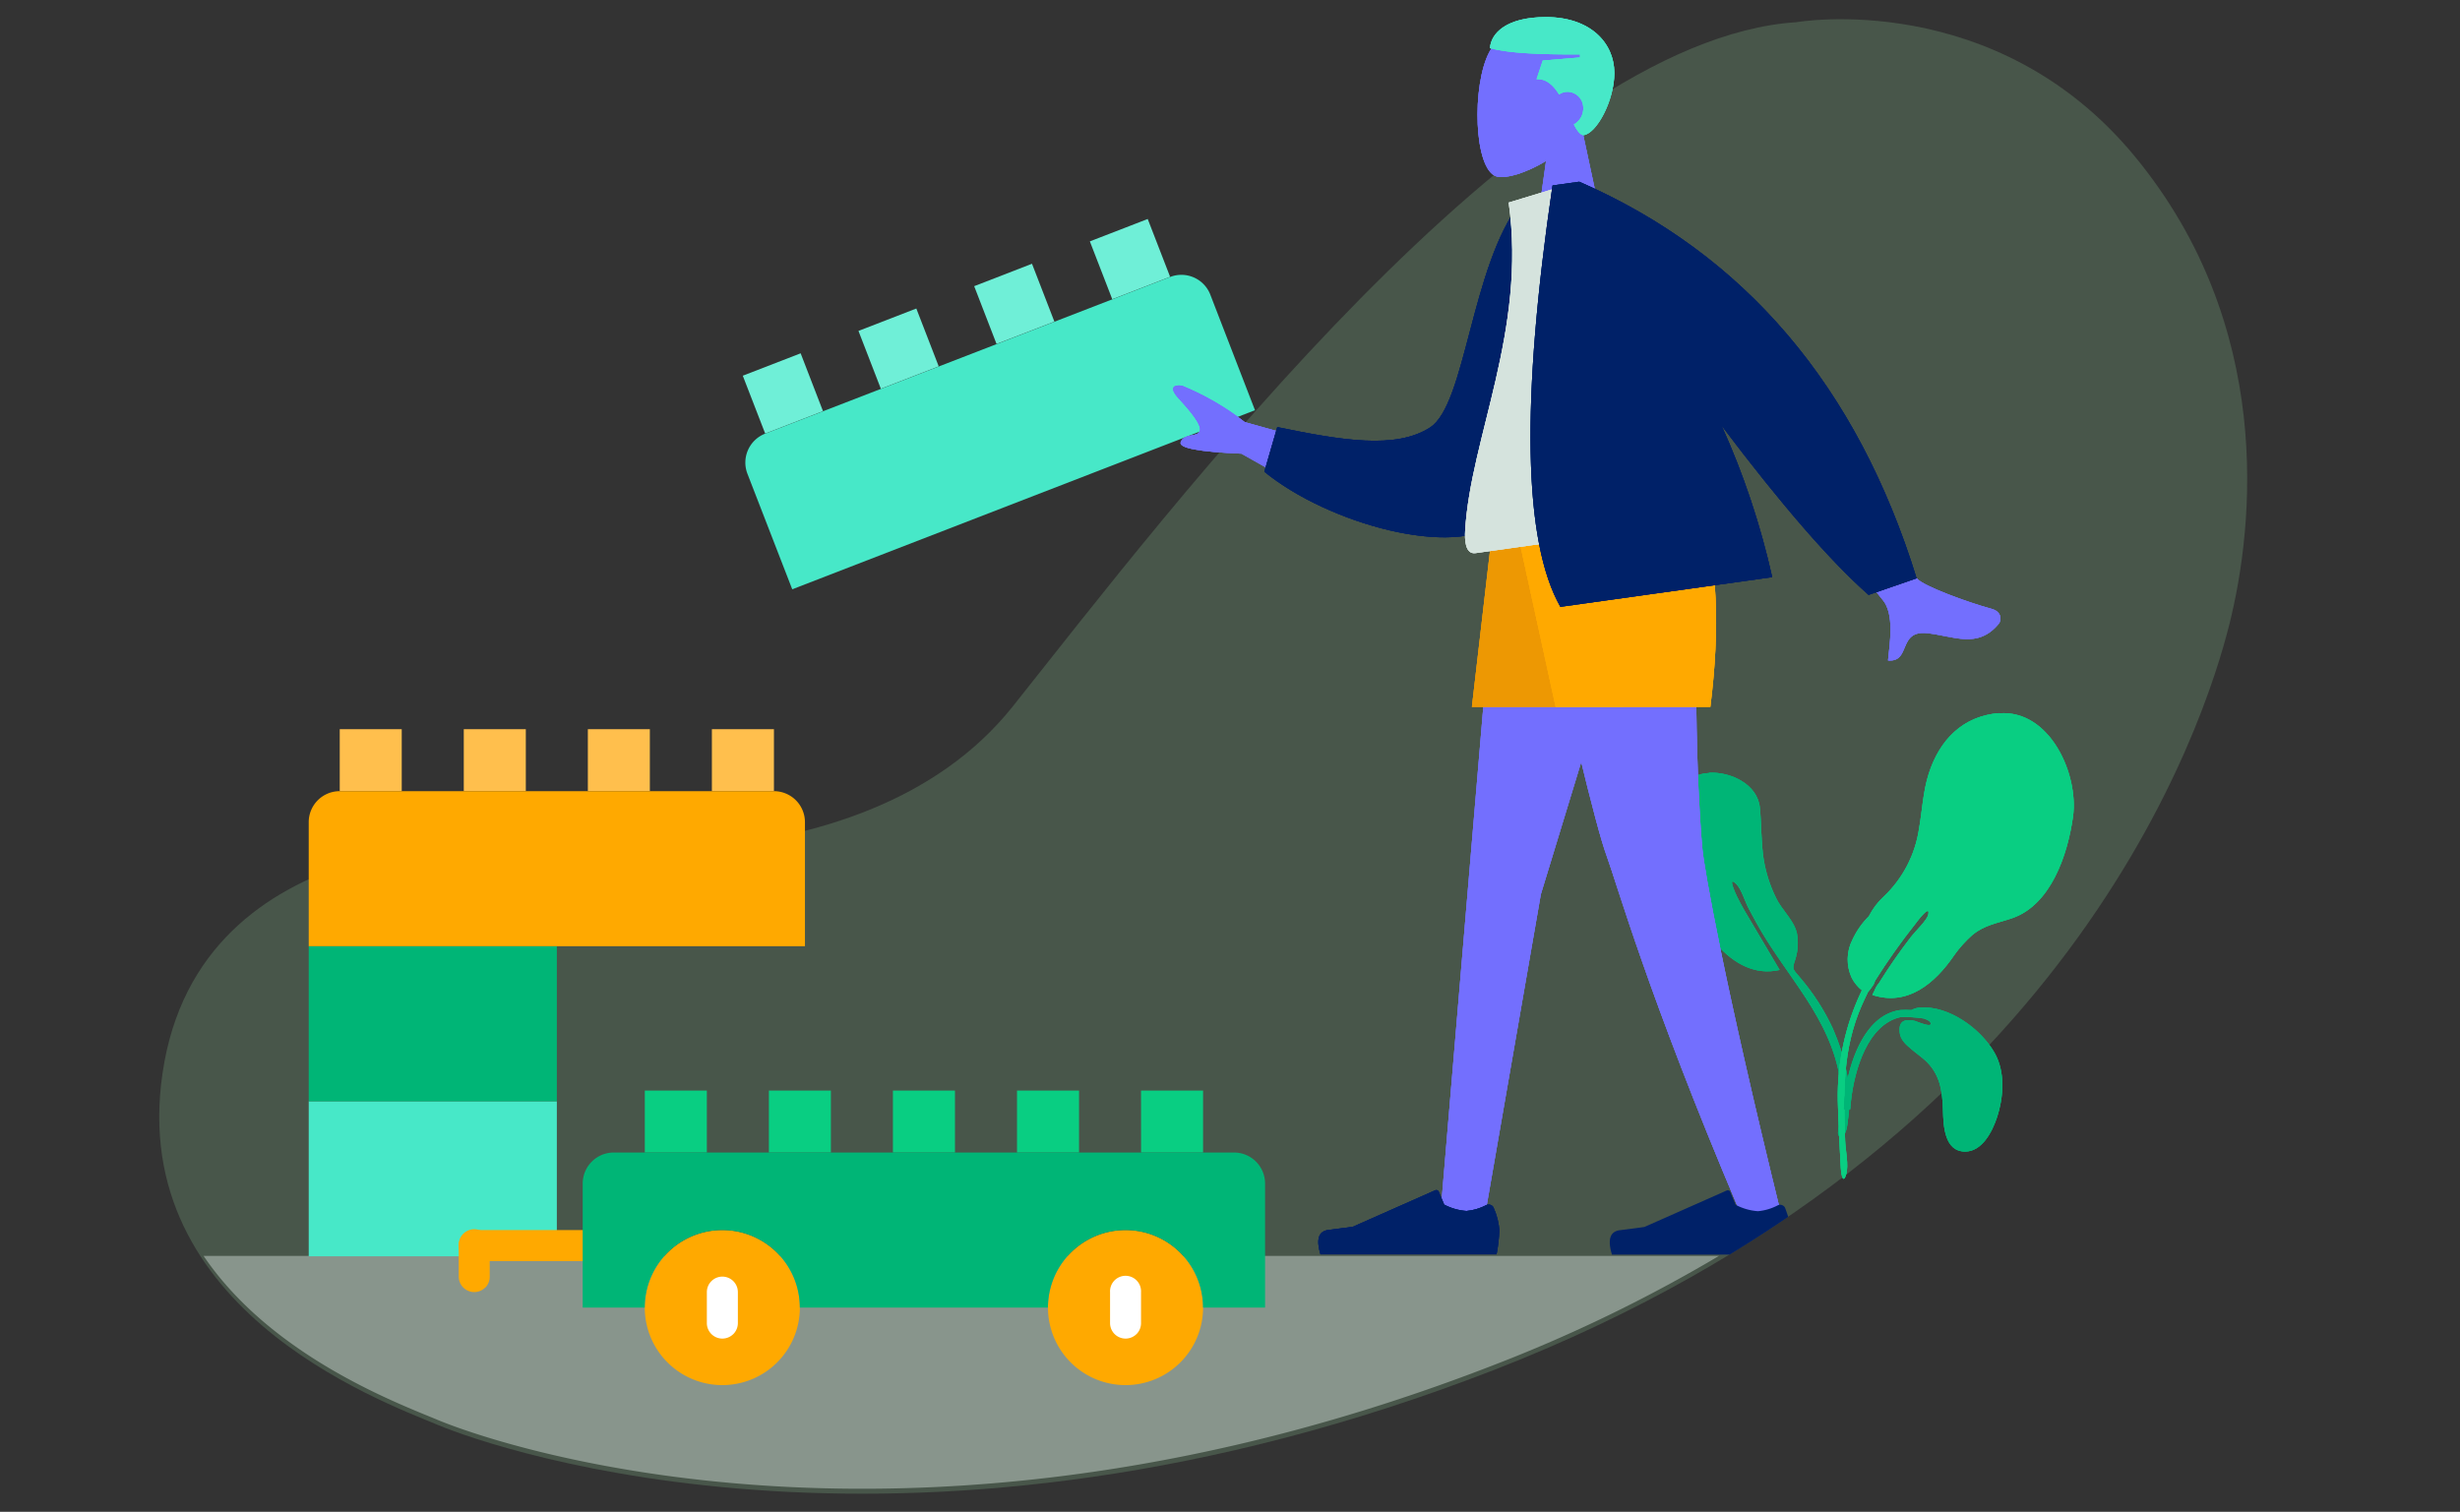 <svg id="Layer_1" data-name="Layer 1" xmlns="http://www.w3.org/2000/svg" xmlns:xlink="http://www.w3.org/1999/xlink" viewBox="0 0 571 351"><rect x="0" y="0" width="571" height="351" fill="#333333" stroke="none"/><defs><style>.cls-1,.cls-14,.cls-20{fill:#002168;}.cls-1,.cls-10,.cls-12,.cls-15,.cls-18,.cls-2,.cls-3,.cls-5,.cls-6,.cls-8{clip-rule:evenodd;}.cls-2,.cls-22,.cls-24{fill:#ef9900;}.cls-3,.cls-4{fill:none;}.cls-17,.cls-25,.cls-5{fill:#ffa900;}.cls-35,.cls-6,.cls-7{fill:#00b576;}.cls-38,.cls-8,.cls-9{fill:#09ce82;}.cls-10,.cls-11,.cls-44{fill:#736ffe;}.cls-12,.cls-13,.cls-47{fill:#47e8c8;}.cls-15,.cls-16,.cls-54{fill:#ed9803;}.cls-18,.cls-19,.cls-42,.cls-62{fill:#d5e3dd;}.cls-20,.cls-22,.cls-25,.cls-35,.cls-38,.cls-44,.cls-47,.cls-54,.cls-62{fill-rule:evenodd;}.cls-21{clip-path:url(#clip-path);}.cls-23{clip-path:url(#clip-path-2);}.cls-26{clip-path:url(#clip-path-3);}.cls-27{clip-path:url(#clip-path-4);}.cls-28{clip-path:url(#clip-path-5);}.cls-29{clip-path:url(#clip-path-6);}.cls-30{clip-path:url(#clip-path-7);}.cls-31{clip-path:url(#clip-path-8);}.cls-32{fill:#9ee5a8;opacity:0.2;}.cls-33{isolation:isolate;}.cls-34{clip-path:url(#clip-path-9);}.cls-36{clip-path:url(#clip-path-10);}.cls-37{clip-path:url(#clip-path-11);}.cls-39{clip-path:url(#clip-path-12);}.cls-40{clip-path:url(#clip-path-13);}.cls-41{clip-path:url(#clip-path-14);}.cls-42{opacity:0.45;}.cls-43{fill:#6fefd7;}.cls-45{clip-path:url(#clip-path-16);}.cls-46{clip-path:url(#clip-path-17);}.cls-48{clip-path:url(#clip-path-18);}.cls-49{clip-path:url(#clip-path-19);}.cls-50{clip-path:url(#clip-path-20);}.cls-51{clip-path:url(#clip-path-22);}.cls-52{clip-path:url(#clip-path-24);}.cls-53{clip-path:url(#clip-path-25);}.cls-55{clip-path:url(#clip-path-26);}.cls-56{clip-path:url(#clip-path-27);}.cls-57{clip-path:url(#clip-path-28);}.cls-58{clip-path:url(#clip-path-29);}.cls-59{clip-path:url(#clip-path-30);}.cls-60{clip-path:url(#clip-path-32);}.cls-61{clip-path:url(#clip-path-33);}.cls-63{clip-path:url(#clip-path-34);}.cls-64{clip-path:url(#clip-path-35);}.cls-65{clip-path:url(#clip-path-36);}.cls-66{fill:#ffbf4d;}.cls-67{fill:#fff;}.cls-68{clip-path:url(#clip-path-38);}.cls-69{clip-path:url(#clip-path-39);}.cls-70{clip-path:url(#clip-path-40);}.cls-71{clip-path:url(#clip-path-41);}.cls-72{clip-path:url(#clip-path-42);}.cls-73{clip-path:url(#clip-path-43);}.cls-74{clip-path:url(#clip-path-44);}.cls-75{clip-path:url(#clip-path-45);}.cls-76{clip-path:url(#clip-path-46);}.cls-77{clip-path:url(#clip-path-47);}.cls-78{clip-path:url(#clip-path-48);}.cls-79{clip-path:url(#clip-path-49);}.cls-80{clip-path:url(#clip-path-50);}.cls-81{clip-path:url(#clip-path-51);}.cls-82{clip-path:url(#clip-path-52);}.cls-83{clip-path:url(#clip-path-53);}.cls-84{clip-path:url(#clip-path-54);}.cls-85{clip-path:url(#clip-path-55);}.cls-86{clip-path:url(#clip-path-56);}.cls-87{clip-path:url(#clip-path-57);}.cls-88{clip-path:url(#clip-path-58);}.cls-89{clip-path:url(#clip-path-59);}.cls-90{clip-path:url(#clip-path-60);}.cls-91{clip-path:url(#clip-path-61);}.cls-92{clip-path:url(#clip-path-62);}.cls-93{clip-path:url(#clip-path-63);}.cls-94{clip-path:url(#clip-path-64);}.cls-95{clip-path:url(#clip-path-65);}.cls-96{clip-path:url(#clip-path-66);}.cls-97{clip-path:url(#clip-path-67);}.cls-98{clip-path:url(#clip-path-68);}.cls-99{clip-path:url(#clip-path-69);}.cls-100{clip-path:url(#clip-path-70);}.cls-101{clip-path:url(#clip-path-71);}.cls-102{clip-path:url(#clip-path-72);}.cls-103{clip-path:url(#clip-path-73);}.cls-104{clip-path:url(#clip-path-74);}.cls-105{clip-path:url(#clip-path-75);}.cls-106{clip-path:url(#clip-path-76);}.cls-107{clip-path:url(#clip-path-77);}.cls-108{clip-path:url(#clip-path-78);}.cls-109{clip-path:url(#clip-path-79);}.cls-110{clip-path:url(#clip-path-80);}.cls-111{clip-path:url(#clip-path-81);}.cls-112{clip-path:url(#clip-path-82);}.cls-113{clip-path:url(#clip-path-83);}.cls-114{clip-path:url(#clip-path-84);}.cls-115{clip-path:url(#clip-path-85);}.cls-116{clip-path:url(#clip-path-86);}.cls-117{clip-path:url(#clip-path-87);}.cls-118{clip-path:url(#clip-path-88);}.cls-119{clip-path:url(#clip-path-89);}.cls-120{clip-path:url(#clip-path-90);}.cls-121{clip-path:url(#clip-path-91);}.cls-122{clip-path:url(#clip-path-92);}.cls-123{clip-path:url(#clip-path-93);}.cls-124{clip-path:url(#clip-path-94);}.cls-125{clip-path:url(#clip-path-95);}.cls-126{clip-path:url(#clip-path-96);}.cls-127{clip-path:url(#clip-path-97);}.cls-128{clip-path:url(#clip-path-98);}.cls-129{clip-path:url(#clip-path-99);}.cls-130{clip-path:url(#clip-path-100);}.cls-131{clip-path:url(#clip-path-101);}.cls-132{clip-path:url(#clip-path-102);}.cls-133{clip-path:url(#clip-path-103);}.cls-134{clip-path:url(#clip-path-104);}.cls-135{clip-path:url(#clip-path-105);}.cls-136{clip-path:url(#clip-path-106);}.cls-137{clip-path:url(#clip-path-107);}.cls-138{clip-path:url(#clip-path-108);}.cls-139{clip-path:url(#clip-path-109);}.cls-140{clip-path:url(#clip-path-110);}.cls-141{clip-path:url(#clip-path-111);}.cls-142{clip-path:url(#clip-path-112);}.cls-143{clip-path:url(#clip-path-113);}.cls-144{clip-path:url(#clip-path-114);}.cls-145{clip-path:url(#clip-path-115);}.cls-146{clip-path:url(#clip-path-116);}.cls-147{clip-path:url(#clip-path-117);}.cls-148{clip-path:url(#clip-path-118);}.cls-149{clip-path:url(#clip-path-119);}.cls-150{clip-path:url(#clip-path-120);}.cls-151{clip-path:url(#clip-path-121);}.cls-152{clip-path:url(#clip-path-122);}.cls-153{clip-path:url(#clip-path-123);}.cls-154{clip-path:url(#clip-path-124);}.cls-155{clip-path:url(#clip-path-125);}.cls-156{clip-path:url(#clip-path-126);}.cls-157{clip-path:url(#clip-path-127);}.cls-158{clip-path:url(#clip-path-128);}</style><clipPath id="clip-path"><path class="cls-1" d="M-545.16-859.77c-2.14-11.06-1.28-22.64,5.23-32.48,18.77-28.36,56.2,1.37,55.77,20.79s-22.74,56.7-34.58,53.52c-4.72-1.27-12-8.83-17.92-19.27l-16.82,42.85-33.11-18.71Z"/></clipPath><clipPath id="clip-path-2"><path class="cls-2" d="M-554.52-828.63l22,12.22c-18.26,53.32-2.81,99.69,70.61,121l-1,28.16c-69.1,2.48-152.89,17-111.29-107C-567.74-793.24-562.23-813.27-554.52-828.63Z"/></clipPath><clipPath id="clip-path-3"><path class="cls-5" d="M-562.63-840.53l30.75,24.12c-27.91,59.27-26.83,106-37.66,154.12l-84.46-49c-10.34,12.41-21.72,38.27-30,48.62l-27.92-22.76c24.82-85.85,74.5-134.14,147-156.18l2.26,1.06Z"/></clipPath><clipPath id="clip-path-4"><path class="cls-2" d="M-593.41-784.51q-33.9,51.15-42.42,83.42L-654-711.49C-635.08-738.67-615.2-763.18-593.41-784.51Z"/></clipPath><clipPath id="clip-path-5"><path class="cls-1" d="M-545.16-418.77c-2.14-11.06-1.28-22.64,5.23-32.48,18.77-28.36,56.2,1.37,55.77,20.79s-22.74,56.7-34.58,53.52c-4.72-1.27-12-8.83-17.92-19.27l-16.82,42.85-33.11-18.71Z"/></clipPath><clipPath id="clip-path-6"><path class="cls-2" d="M-554.52-387.63l22,12.22c-18.26,53.32-2.81,99.69,70.61,121l-1,28.16c-69.1,2.48-152.89,17-111.29-107C-567.74-352.24-562.23-372.27-554.52-387.63Z"/></clipPath><clipPath id="clip-path-7"><path class="cls-5" d="M-562.63-399.53l30.75,24.12c-27.91,59.27-26.83,106-37.66,154.12l-84.46-49c-10.34,12.41-21.72,38.27-30,48.62l-27.92-22.76c24.82-85.85,74.5-134.14,147-156.18l2.26,1.06Z"/></clipPath><clipPath id="clip-path-8"><path class="cls-2" d="M-593.41-343.51q-33.9,51.15-42.42,83.42L-654-270.49C-635.08-297.67-615.2-322.18-593.41-343.51Z"/></clipPath><clipPath id="clip-path-9"><rect class="cls-4" x="384.66" y="136.85" width="98.17" height="147.81"/></clipPath><clipPath id="clip-path-10"><path class="cls-6" d="M396.73,179.42c5-.26,11.22,2.67,11.76,8.12.39,4,.27,7.92.87,11.88a32,32,0,0,0,2.89,9.08c1.33,2.77,4.1,5.13,4.82,8.09a12.63,12.63,0,0,1-.43,6.39c-.77,2.24-.36,2.07,1.18,4a51.45,51.45,0,0,1,7.63,11.88c2.75,6.34,4.56,13.76,3.54,20.71-.13.88-.29,4.05-1.5,4.27-1.36.24-.72-1.57-.65-2.15a38.15,38.15,0,0,0,.31-10.78c-2.15-14.63-12.64-24.26-19.47-36.67-.37-.64-1.16-2.17-1.72-3.17-.87-1.59-1.74-4.61-2.92-5.79-2.22-2.22-.18,2.24.25,3.09.55,1.08,1.15,2.22,1.71,3.17,2.57,4.37,5.43,9.14,8.07,13.65-11.44,2.61-19.51-11.15-22.58-20.2-2.53-7.46-5.56-24.89,6.24-25.52"/></clipPath><clipPath id="clip-path-11"><rect class="cls-7" x="387.97" y="136.85" width="93.39" height="147.44"/></clipPath><clipPath id="clip-path-12"><path class="cls-8" d="M464,165.57c-8.39.67-13.78,6.21-16.29,14-1.35,4.18-1.51,8.46-2.26,12.75a27.2,27.2,0,0,1-8.31,15.94,16.22,16.22,0,0,0-3.33,4.45,19.11,19.11,0,0,0-3.84,5.49,10.15,10.15,0,0,0-.16,8.82,9.07,9.07,0,0,0,2.36,2.9,56.82,56.82,0,0,0-5.59,25.52c.14,5.28.4,10.57.7,15.84.08,1.42.54,3.76,1.24,1.38.63-2.17-.16-5.58-.24-7.85-.36-11.06-.66-21.12,3.89-31.45.48-1.09,1-2.16,1.51-3.23a.47.47,0,0,0,.09-.06l.06,0c0-.06.08-.13.13-.21a2.78,2.78,0,0,0,.41-.57,4,4,0,0,0,.86-1.58h0a148.54,148.54,0,0,1,9.35-13.21s3.57-4.88,3-2.16c-.27,1.3-2.92,3.79-4,5.18a128.89,128.89,0,0,0-7.46,10.75A5.38,5.38,0,0,0,435.1,230c-.18.33-.34.66-.5,1,8.18,2.7,14.55-2.75,18.89-9.08v0a27.48,27.48,0,0,1,4.37-4.88c2.82-2.31,5.84-2.71,9.16-3.85,9.07-3.1,12.93-14.85,14.15-23.57,1.38-9.84-5.37-24.93-17.17-24"/></clipPath><clipPath id="clip-path-13"><rect class="cls-9" x="387.97" y="136.85" width="93.39" height="147.44"/></clipPath><clipPath id="clip-path-14"><path class="cls-6" d="M429.46,257.54H428a47.44,47.44,0,0,1,.53-5.32c1.14-6.73,4.7-16.61,12.5-17.7a20.73,20.73,0,0,1,2.63,0,4.79,4.79,0,0,1,2-.59c6.65-.49,14.07,4.87,17.27,10.45,2.58,4.49,2.15,10.4.55,15.18-1.07,3.2-3.4,7.76-7.29,7.8-4.86.06-5.1-6-5.19-9.47-.13-4.68-.72-8.75-4.4-11.93-.86-.75-1.79-1.4-2.66-2.13-1.36-1.15-2.86-2.32-3-4.21-.25-2.62,1.23-3.09,3.48-2.6.39.08,4.26,1.82,3.68.44-.17-.42-.81-.75-1.62-1a30.63,30.63,0,0,0-5.29-.33c-7.72,1.69-10.72,12.39-11.52,19.18C429.59,256.07,429.52,256.8,429.46,257.54Z"/></clipPath><clipPath id="clip-path-16"><path class="cls-10" d="M367.27,30.3c3.32-3.9,5.57-8.68,5.19-14C371.38.85,349.91,4.24,345.73,12S342.05,39.56,347.45,41c2.15.55,6.74-.81,11.41-3.62l-2.93,20.72h17.29Z"/></clipPath><clipPath id="clip-path-17"><rect class="cls-11" x="14.94" y="-1059.24" width="458.7" height="1364.58"/></clipPath><clipPath id="clip-path-18"><path class="cls-12" d="M361.89,21.92a3.43,3.43,0,0,1,2-.62,3.71,3.71,0,0,1,3.61,3.6,4.3,4.3,0,0,1-2.18,4c.68,1.34,1.37,2.31,2.18,2.49,3.11-.32,7.21-8.06,7.21-14.42,0-7-5.54-13-15.86-13-9.28,0-12.79,3.82-13,7.21,4,1.09,10.92,1.51,20.9,1.44v.72l-8.65.72-1.44,4.32C358.94,18.24,360.58,19.82,361.89,21.92Z"/></clipPath><clipPath id="clip-path-19"><rect class="cls-13" x="14.94" y="-1059.24" width="458.7" height="1364.58"/></clipPath><clipPath id="clip-path-20"><polygon class="cls-10" points="384.73 118.92 357.65 207.63 344.53 283.07 334.25 283.07 348.11 118.92 384.73 118.92"/></clipPath><clipPath id="clip-path-22"><path class="cls-10" d="M394.42,118.92c-1.84,48.7.33,73.83.74,78.25s5,30.92,18.37,85.18l-9.94-1.57c-21.09-49.77-28.28-75.63-30.7-82.17s-8.84-33.1-19.27-79.69Z"/></clipPath><clipPath id="clip-path-24"><path class="cls-1" d="M346.74,280.54a15.7,15.7,0,0,1,1.28,5,35.42,35.42,0,0,1-.65,5.69H306.5q-1.59-5.24,1.84-5.66t5.7-.75l19.08-8.46a.63.63,0,0,1,.84.32v0l1.25,3a13,13,0,0,0,5.17,1.48,12.2,12.2,0,0,0,4.62-1.37h0a1.28,1.28,0,0,1,1.7.62Z"/></clipPath><clipPath id="clip-path-25"><rect class="cls-14" x="304.85" y="262.41" width="43.9" height="28.84"/></clipPath><clipPath id="clip-path-26"><polygon class="cls-15" points="388.33 118.92 376.82 164.11 341.65 164.11 346.89 118.92 388.33 118.92"/></clipPath><clipPath id="clip-path-27"><rect class="cls-16" x="14.94" y="-1059.24" width="458.7" height="1364.58"/></clipPath><clipPath id="clip-path-28"><path class="cls-5" d="M394.81,118.92Q400.5,136,397,164.11H361.08l-9.87-45.19Z"/></clipPath><clipPath id="clip-path-29"><rect class="cls-17" x="14.94" y="-1059.24" width="458.7" height="1364.58"/></clipPath><clipPath id="clip-path-30"><path class="cls-10" d="M421.38,94.08l-14.22,5Q435,137,436.94,139.21c2.92,3.36,1.63,10.44,1.3,14.13,5.37.47,2.22-7,9-6.34,6.21.65,11.83,3.75,16.7-2.18.6-.73.82-2.78-1.66-3.46-6.2-1.71-15.49-5.23-17.15-6.87Q441.76,131.13,421.38,94.08Zm-105,11.57L288.93,98a61.88,61.88,0,0,0-14.56-8.43c-1.32-.22-3.49,0-.72,3s5.54,6.34,4.79,7.64-3.6.38-4.38,2.44q-.78,2.05,14.1,2.68l21.45,12.1Z"/></clipPath><clipPath id="clip-path-32"><path class="cls-1" d="M359.33,47.1,353,46.91c-11.61,14.91-12.71,47-21.08,52.35-7.92,5.1-20.46,3-35.45-.1l-3,10.36c14.93,12.18,44.22,20.13,54.47,11.8C364.33,108,363.05,68.86,359.33,47.1Z"/></clipPath><clipPath id="clip-path-33"><rect class="cls-14" x="14.94" y="-1059.24" width="458.7" height="1364.58"/></clipPath><clipPath id="clip-path-34"><path class="cls-18" d="M397.11,120.74l-54.61,7.68c-2.49.35-2.53-3.32-2.42-5.18,1.22-21.53,14.3-46.4,10.11-76.21l15.4-4.68C381.56,61.43,389.68,86.55,397.11,120.74Z"/></clipPath><clipPath id="clip-path-35"><rect class="cls-19" x="14.94" y="-1059.24" width="458.7" height="1364.58"/></clipPath><clipPath id="clip-path-36"><path class="cls-1" d="M399.58,98.77q20.93,27.72,34.15,39.35l11.14-3.85q-20.69-66.92-78.26-92.06l-.18,0-6.06.85q-11.07,75.16,1.82,97.83L411.35,134A181.13,181.13,0,0,0,399.58,98.77Z"/></clipPath><clipPath id="clip-path-38"><path class="cls-3" d="M986.67,427.37c-7.4,0-7.4-60.87,0-60.87H765.79c-7.4,0-7.4,60.87,0,60.87Z"/></clipPath><clipPath id="clip-path-39"><path class="cls-3" d="M761.49,377H982.75a1,1,0,0,0,0-2H761.49a1,1,0,0,0,0,2"/></clipPath><clipPath id="clip-path-40"><path class="cls-3" d="M761.49,388.93H982.75a1,1,0,0,0,0-2H761.49a1,1,0,0,0,0,2"/></clipPath><clipPath id="clip-path-41"><path class="cls-3" d="M761.49,406.91H982.75a1,1,0,0,0,0-2H761.49a1,1,0,0,0,0,2"/></clipPath><clipPath id="clip-path-42"><path class="cls-3" d="M761.49,418.9H982.75a1,1,0,0,0,0-2H761.49a1,1,0,0,0,0,2"/></clipPath><clipPath id="clip-path-43"><path class="cls-3" d="M761.49,382.94H982.75a1,1,0,0,0,0-2H761.49a1,1,0,0,0,0,2"/></clipPath><clipPath id="clip-path-44"><path class="cls-3" d="M761.49,394.93H982.75a1,1,0,0,0,0-2H761.49a1,1,0,0,0,0,2"/></clipPath><clipPath id="clip-path-45"><path class="cls-3" d="M761.49,400.92H982.75a1,1,0,0,0,0-2H761.49a1,1,0,0,0,0,2"/></clipPath><clipPath id="clip-path-46"><path class="cls-3" d="M761.49,412.9H982.75a1,1,0,0,0,0-2H761.49a1,1,0,0,0,0,2"/></clipPath><clipPath id="clip-path-47"><path class="cls-3" d="M765.8,362.56H658c-2.33,0-9.39,0-9.39,34.37s7.06,34.37,9.39,34.37H765.8a3.88,3.88,0,0,0,3.83-3.94,4,4,0,0,0-2.58-3.73c-4-6.53-4-46.86,0-53.4a3.94,3.94,0,0,0,2.58-3.73A3.9,3.9,0,0,0,765.8,362.56Z"/></clipPath><clipPath id="clip-path-48"><rect class="cls-4" x="756.42" y="362.56" width="234.08" height="68.76"/></clipPath><clipPath id="clip-path-49"><path class="cls-3" d="M792.85,382.63v26.64a1.43,1.43,0,0,1-1.87,1.39l-6.17-2.15-6.17,2.15a1.43,1.43,0,0,1-1.87-1.39V382.63a1.26,1.26,0,0,1,1.24-1.28h13.6a1.26,1.26,0,0,1,1.24,1.28"/></clipPath><clipPath id="clip-path-50"><path class="cls-3" d="M791.43,411.72a2.3,2.3,0,0,0,1.39-.46,2.48,2.48,0,0,0,1-2V382.63a2.24,2.24,0,0,0-2.2-2.27H778a2.24,2.24,0,0,0-2.2,2.27v26.64a2.48,2.48,0,0,0,1,2,2.3,2.3,0,0,0,2.15.33l5.86-2,5.86,2a2.21,2.21,0,0,0,.76.13m-6.62-4.19a1.06,1.06,0,0,0-.31.05l-6.17,2.14a.43.43,0,0,1-.42-.06.46.46,0,0,1-.19-.39V382.63a.3.3,0,0,1,.29-.3h13.6a.3.3,0,0,1,.28.3v26.64a.46.46,0,0,1-.19.39.43.43,0,0,1-.42.06l-6.17-2.14a1,1,0,0,0-.3-.05"/></clipPath><clipPath id="clip-path-51"><path class="cls-3" d="M793.77,381.91v26.65a1.43,1.43,0,0,1-1.88,1.38l-6.17-2.14-6.17,2.14a1.42,1.42,0,0,1-1.87-1.38V381.91a1.26,1.26,0,0,1,1.25-1.28h13.59a1.26,1.26,0,0,1,1.25,1.28"/></clipPath><clipPath id="clip-path-52"><path class="cls-3" d="M962,314.11c-7.42,0-7.42-63.37,0-63.37H824.31c-7.42,0-7.42,63.37,0,63.37Z"/></clipPath><clipPath id="clip-path-53"><path class="cls-3" d="M820,261.61H958.08a1,1,0,0,0,0-2.05H820a1,1,0,0,0,0,2.05"/></clipPath><clipPath id="clip-path-54"><path class="cls-3" d="M820,274.09H958.08a1,1,0,0,0,0-2H820a1,1,0,0,0,0,2"/></clipPath><clipPath id="clip-path-55"><path class="cls-3" d="M820,292.81H958.08a1,1,0,0,0,0-2.05H820a1,1,0,0,0,0,2.05"/></clipPath><clipPath id="clip-path-56"><path class="cls-3" d="M820,305.29H958.08a1,1,0,0,0,0-2.05H820a1,1,0,0,0,0,2.05"/></clipPath><clipPath id="clip-path-57"><path class="cls-3" d="M820,267.85H958.08a1,1,0,0,0,0-2.05H820a1,1,0,0,0,0,2.05"/></clipPath><clipPath id="clip-path-58"><path class="cls-3" d="M820,280.33H958.08a1,1,0,0,0,0-2.05H820a1,1,0,0,0,0,2.05"/></clipPath><clipPath id="clip-path-59"><path class="cls-3" d="M820,286.57H958.08a1,1,0,0,0,0-2.05H820a1,1,0,0,0,0,2.05"/></clipPath><clipPath id="clip-path-60"><path class="cls-3" d="M820,299.05H958.08a1,1,0,0,0,0-2.05H820a1,1,0,0,0,0,2.05"/></clipPath><clipPath id="clip-path-61"><path class="cls-3" d="M671.91,246.63H824.32a4,4,0,0,1,3.83,4.11,4.11,4.11,0,0,1-2.59,3.89c-4,6.79-4,48.79,0,55.59a4.11,4.11,0,0,1,2.59,3.88,4,4,0,0,1-3.83,4.11H671.91c-2.34,0-9.41,0-9.41-35.79S669.57,246.63,671.91,246.63Z"/></clipPath><clipPath id="clip-path-62"><rect class="cls-4" x="814.91" y="246.63" width="150.93" height="71.59"/></clipPath><clipPath id="clip-path-63"><path class="cls-3" d="M851.41,267.53v27.74a1.43,1.43,0,0,1-1.87,1.44l-6.18-2.23-6.18,2.23a1.44,1.44,0,0,1-1.88-1.44V267.53a1.3,1.3,0,0,1,1.25-1.34h13.62a1.29,1.29,0,0,1,1.24,1.34"/></clipPath><clipPath id="clip-path-64"><path class="cls-3" d="M850,297.82a2.25,2.25,0,0,0,1.39-.48,2.62,2.62,0,0,0,1-2.07V267.53a2.3,2.3,0,0,0-2.2-2.37H836.55a2.3,2.3,0,0,0-2.21,2.37v27.74a2.62,2.62,0,0,0,1,2.07,2.26,2.26,0,0,0,2.15.35l5.88-2.13,5.87,2.13a2.21,2.21,0,0,0,.76.13m-6.63-4.37a.81.81,0,0,0-.31.06l-6.18,2.23a.4.4,0,0,1-.42-.07.49.49,0,0,1-.19-.4V267.53a.3.3,0,0,1,.29-.31h13.62a.29.29,0,0,1,.28.31v27.74a.49.49,0,0,1-.19.4.39.39,0,0,1-.41.07l-6.19-2.23a.8.8,0,0,0-.3-.06"/></clipPath><clipPath id="clip-path-65"><path class="cls-3" d="M852.33,266.78v27.75a1.44,1.44,0,0,1-1.88,1.44l-6.18-2.23L838.09,296a1.44,1.44,0,0,1-1.88-1.44V266.78a1.29,1.29,0,0,1,1.25-1.33h13.62a1.29,1.29,0,0,1,1.25,1.33"/></clipPath><clipPath id="clip-path-66"><path class="cls-3" d="M727,354.82V323.56a3.17,3.17,0,0,1,0-6.33H980.77c9.16,0,13.32,11.39,13.32,22s-4.16,22-13.32,22H727a3.17,3.17,0,0,1,0-6.33Z"/></clipPath><clipPath id="clip-path-67"><path class="cls-3" d="M651.54,358c13.7,0,13.7-37.59,0-37.59H827.18c13.7,0,13.7,37.59,0,37.59Z"/></clipPath><clipPath id="clip-path-68"><path class="cls-3" d="M830.61,332.77H660.36a.79.79,0,0,1,0-1.58H830.61a.79.79,0,0,1,0,1.58"/></clipPath><clipPath id="clip-path-69"><path class="cls-3" d="M830.61,347.19H660.36a.79.79,0,0,1,0-1.58H830.61a.79.79,0,0,1,0,1.58"/></clipPath><clipPath id="clip-path-70"><path class="cls-3" d="M830.61,328H659.28a.8.8,0,0,1,0-1.59H830.61a.8.8,0,0,1,0,1.59"/></clipPath><clipPath id="clip-path-71"><path class="cls-3" d="M830.61,337.58H661.44a.79.79,0,0,1,0-1.58H830.61a.79.79,0,0,1,0,1.58"/></clipPath><clipPath id="clip-path-72"><path class="cls-3" d="M830.61,342.39H661.44a.8.8,0,0,1,0-1.59H830.61a.8.8,0,0,1,0,1.59"/></clipPath><clipPath id="clip-path-73"><path class="cls-3" d="M830.61,352H659.28a.8.8,0,0,1,0-1.59H830.61a.8.8,0,0,1,0,1.59"/></clipPath><clipPath id="clip-path-74"><rect class="cls-4" x="648.5" y="317.23" width="192" height="43.92"/></clipPath><clipPath id="clip-path-75"><path class="cls-3" d="M807.19,328.89v12.92a1.14,1.14,0,0,0,1.49,1.11l4.9-1.72,4.91,1.72a1.14,1.14,0,0,0,1.49-1.11V328.89a1,1,0,0,0-1-1H808.18a1,1,0,0,0-1,1"/></clipPath><clipPath id="clip-path-76"><path class="cls-3" d="M808.32,343.77a1.89,1.89,0,0,1-1.11-.36,2,2,0,0,1-.78-1.6V328.89a1.78,1.78,0,0,1,1.75-1.82H819a1.79,1.79,0,0,1,1.75,1.82v12.92a2,2,0,0,1-.79,1.6,1.86,1.86,0,0,1-1.71.26L813.58,342l-4.66,1.63A1.8,1.8,0,0,1,808.32,343.77Zm-.14-15.12a.23.23,0,0,0-.23.24v12.92a.39.39,0,0,0,.15.31.34.34,0,0,0,.33.05l4.91-1.72a.69.69,0,0,1,.49,0l4.9,1.72a.36.36,0,0,0,.33-.05.37.37,0,0,0,.16-.31V328.89a.24.24,0,0,0-.23-.24Z"/></clipPath><clipPath id="clip-path-77"><path class="cls-3" d="M807.59,343.2a1.84,1.84,0,0,1-1.1-.37,2,2,0,0,1-.79-1.6V328.31a1.79,1.79,0,0,1,1.75-1.82h10.81a1.79,1.79,0,0,1,1.75,1.82v12.92a2,2,0,0,1-.79,1.6,1.82,1.82,0,0,1-1.7.27l-4.66-1.64-4.67,1.64A1.76,1.76,0,0,1,807.59,343.2Z"/></clipPath><clipPath id="clip-path-78"><path class="cls-3" d="M703.38,244.68h68.94c9.45-5.22,16.49-17,16.52-32.38L821.52,94.44h196.76L985.6,212.3c0,15.37-7.07,27.16-16.53,32.38h-112"/></clipPath><clipPath id="clip-path-79"><path class="cls-3" d="M969.07,248.58h-112a3.91,3.91,0,0,1,0-7.81H968.05c8.45-5.14,13.67-15.94,13.7-28.48a3.74,3.74,0,0,1,.14-1L1013.2,98.35H824.44l-31.75,114.5c-.19,15.57-7.26,29.05-18.54,35.26a3.81,3.81,0,0,1-1.84.47H703.38a3.91,3.91,0,0,1,0-7.81h67.91c8.45-5.14,13.68-15.94,13.7-28.48a4.15,4.15,0,0,1,.14-1L817.82,93.38a3.86,3.86,0,0,1,3.7-2.85h196.76a3.85,3.85,0,0,1,3.07,1.55,3.94,3.94,0,0,1,.63,3.42L989.44,212.85c-.18,15.57-7.25,29.05-18.53,35.26a3.84,3.84,0,0,1-1.84.47"/></clipPath><clipPath id="clip-path-80"><path class="cls-3" d="M788.31,228.75c-5.21-5.84,30.46-131.88,40.87-131.88h186.43L979.86,228.25Z"/></clipPath><clipPath id="clip-path-81"><path class="cls-3" d="M803.7,207.11h-.13a1,1,0,0,1-.83-1.1c4.1-30.32,14-63.21,30.21-100.55a1,1,0,0,1,1.27-.5,1,1,0,0,1,.49,1.29c-16.16,37.17-26,69.89-30.06,100a1,1,0,0,1-.95.85"/></clipPath><clipPath id="clip-path-82"><path class="cls-3" d="M809.65,207.11h-.13a1,1,0,0,1-.82-1.1c4.09-30.48,14-63.37,30.2-100.55a1,1,0,0,1,1.27-.5,1,1,0,0,1,.49,1.29c-16.16,37-26,69.73-30,100a1,1,0,0,1-1,.85"/></clipPath><clipPath id="clip-path-83"><path class="cls-3" d="M815.61,207.11h-.13a1,1,0,0,1-.83-1.1c4.08-30.63,14-63.52,30.21-100.56a1,1,0,0,1,1.27-.49,1,1,0,0,1,.49,1.29c-16.18,36.86-26,69.58-30.06,100a1,1,0,0,1-.95.85"/></clipPath><clipPath id="clip-path-84"><path class="cls-3" d="M821.56,207.11h-.13a1,1,0,0,1-.82-1.1c4-30.35,14.17-64.18,30.2-100.56a1,1,0,0,1,1.27-.49,1,1,0,0,1,.49,1.29c-16,36.21-26.07,69.86-30.06,100a1,1,0,0,1-1,.85"/></clipPath><clipPath id="clip-path-85"><path class="cls-3" d="M827.52,207.11h-.13a1,1,0,0,1-.83-1.1c4-30.5,14.16-64.33,30.21-100.56A1,1,0,0,1,858,105a1,1,0,0,1,.48,1.29c-16,36.06-26.07,69.71-30,100a1,1,0,0,1-1,.85"/></clipPath><clipPath id="clip-path-86"><path class="cls-3" d="M833.47,207.11h-.13a1,1,0,0,1-.83-1.1c4-30.64,14.16-64.47,30.21-100.56A1,1,0,0,1,864,105a1,1,0,0,1,.48,1.29c-16,35.92-26.09,69.57-30.06,100a1,1,0,0,1-.95.85"/></clipPath><clipPath id="clip-path-87"><path class="cls-3" d="M839.42,207.11h-.12a1,1,0,0,1-.83-1.1c4-30.78,14.14-64.62,30.21-100.56A1,1,0,0,1,870,105a1,1,0,0,1,.48,1.3c-16,35.76-26.1,69.41-30,100a1,1,0,0,1-1,.85"/></clipPath><clipPath id="clip-path-88"><path class="cls-3" d="M845.38,207.11h-.13a1,1,0,0,1-.83-1.09c4-30.94,14.14-64.77,30.21-100.57a1,1,0,0,1,1.28-.49,1,1,0,0,1,.47,1.3c-16,35.62-26.11,69.27-30,100a1,1,0,0,1-1,.85"/></clipPath><clipPath id="clip-path-89"><path class="cls-3" d="M851.33,207.11h-.12a1,1,0,0,1-.83-1.09c4-31.07,14.12-64.91,30.21-100.58a1,1,0,0,1,1.27-.48,1,1,0,0,1,.48,1.3c-16,35.49-26.12,69.14-30.05,100a1,1,0,0,1-1,.85"/></clipPath><clipPath id="clip-path-90"><path class="cls-3" d="M857.29,207.11h-.13a1,1,0,0,1-.83-1.09c3-23.57,9.19-47.65,19-73.61a1,1,0,0,1,1.25-.56,1,1,0,0,1,.55,1.26c-9.74,25.81-15.92,49.74-18.88,73.16a1,1,0,0,1-1,.85"/></clipPath><clipPath id="clip-path-91"><path class="cls-3" d="M863.24,207.11h-.12a1,1,0,0,1-.83-1.09c3.93-31.35,14.09-65.19,30.21-100.58a.94.94,0,0,1,1.27-.47,1,1,0,0,1,.48,1.29c-16,35.21-26.15,68.86-30,100a1,1,0,0,1-1,.85"/></clipPath><clipPath id="clip-path-92"><path class="cls-3" d="M869.2,207.11h-.12a1,1,0,0,1-.84-1.09c3.92-31.48,14.08-65.32,30.21-100.58a1,1,0,0,1,1.28-.47,1,1,0,0,1,.47,1.29c-16.05,35.08-26.16,68.73-30.05,100a1,1,0,0,1-.95.85"/></clipPath><clipPath id="clip-path-93"><path class="cls-3" d="M875.15,207.11H875a1,1,0,0,1-.84-1.09c3.91-31.62,14.08-65.46,30.22-100.58a1,1,0,0,1,1.27-.47,1,1,0,0,1,.47,1.3c-16,34.93-26.16,68.58-30,100a1,1,0,0,1-1,.86"/></clipPath><clipPath id="clip-path-94"><path class="cls-3" d="M881.11,207.11H881a1,1,0,0,1-.84-1.09c3.89-31.75,14.06-65.59,30.21-100.58a1,1,0,0,1,1.28-.47,1,1,0,0,1,.47,1.3c-16.08,34.8-26.18,68.45-30.05,100a1,1,0,0,1-.95.86"/></clipPath><clipPath id="clip-path-95"><path class="cls-3" d="M887.06,207.11h-.12a1,1,0,0,1-.84-1.09c3.88-31.87,14-65.72,30.22-100.58a1,1,0,0,1,1.28-.47,1,1,0,0,1,.46,1.3c-16.09,34.68-26.19,68.32-30,100a1,1,0,0,1-1,.86"/></clipPath><clipPath id="clip-path-96"><path class="cls-3" d="M893,207.11h-.12a1,1,0,0,1-.83-1.09c3.86-32,14-65.86,30.21-100.59a1,1,0,0,1,1.28-.46,1,1,0,0,1,.46,1.3c-16.09,34.54-26.2,68.18-30,100a1,1,0,0,1-1,.86"/></clipPath><clipPath id="clip-path-97"><path class="cls-3" d="M899,207.11h-.12A1,1,0,0,1,898,206a305.66,305.66,0,0,1,16-66.23,1,1,0,0,1,1.23-.58,1,1,0,0,1,.58,1.25,303.6,303.6,0,0,0-15.91,65.8,1,1,0,0,1-.95.86"/></clipPath><clipPath id="clip-path-98"><path class="cls-3" d="M904.92,207.11h-.11A1,1,0,0,1,904,206c3.83-32.26,14-66.11,30.21-100.59a1,1,0,0,1,1.29-.46,1,1,0,0,1,.45,1.3c-16.13,34.29-26.23,67.93-30,100a1,1,0,0,1-1,.86"/></clipPath><clipPath id="clip-path-99"><path class="cls-3" d="M910.88,207.11h-.12a1,1,0,0,1-.84-1.09c3.82-32.4,14-66.24,30.22-100.59a1,1,0,0,1,1.28-.46,1,1,0,0,1,.45,1.3c-16.13,34.16-26.24,67.8-30,100a1,1,0,0,1-1,.86"/></clipPath><clipPath id="clip-path-100"><path class="cls-3" d="M916.83,207.11h-.12a1,1,0,0,1-.84-1.08c3.81-32.53,14-66.38,30.22-100.6a1,1,0,0,1,1.29-.46,1,1,0,0,1,.45,1.31c-16.16,34-26.26,67.66-30.05,100a1,1,0,0,1-.95.86"/></clipPath><clipPath id="clip-path-101"><path class="cls-3" d="M922.78,207.11h-.11a1,1,0,0,1-.84-1.08c3.79-32.66,14-66.5,30.22-100.6a1,1,0,0,1,1.28-.46,1,1,0,0,1,.45,1.31c-16.17,33.9-26.27,67.54-30,100a1,1,0,0,1-1,.86"/></clipPath><clipPath id="clip-path-102"><path class="cls-3" d="M928.74,207.11h-.12a1,1,0,0,1-.84-1.08c3.78-32.78,14-66.63,30.22-100.61a1,1,0,1,1,1.73.86c-16.18,33.78-26.28,67.41-30,100a1,1,0,0,1-1,.86"/></clipPath><clipPath id="clip-path-103"><path class="cls-3" d="M934.69,207.11h-.11a1,1,0,0,1-.85-1.08c3.77-32.9,13.94-66.75,30.23-100.61a1,1,0,0,1,1.29-.45,1,1,0,0,1,.44,1.31c-16.2,33.66-26.3,67.29-30,100a1,1,0,0,1-1,.86"/></clipPath><clipPath id="clip-path-104"><path class="cls-3" d="M940.65,207.11h-.12a1,1,0,0,1-.84-1.08c3.75-33,13.91-66.87,30.22-100.61a1,1,0,0,1,1.29-.44,1,1,0,0,1,.44,1.3c-16.21,33.54-26.32,67.17-30,100a1,1,0,0,1-1,.87"/></clipPath><clipPath id="clip-path-105"><path class="cls-3" d="M946.6,207.11h-.11a1,1,0,0,1-.85-1.08c3.73-33.15,13.9-67,30.23-100.61a1,1,0,0,1,1.28-.44,1,1,0,0,1,.44,1.3c-16.22,33.42-26.33,67.05-30,100a1,1,0,0,1-1,.87"/></clipPath><clipPath id="clip-path-106"><path class="cls-3" d="M952.56,207.11h-.11a1,1,0,0,1-.85-1.08c3.71-33.26,13.88-67.12,30.22-100.61a1,1,0,0,1,1.29-.44,1,1,0,0,1,.44,1.3c-16.25,33.3-26.35,66.93-30,100a1,1,0,0,1-1,.87"/></clipPath><clipPath id="clip-path-107"><path class="cls-3" d="M958.51,207.11h-.11a1,1,0,0,1-.85-1.08,283,283,0,0,1,8.58-44.18,1,1,0,0,1,1.18-.68,1,1,0,0,1,.67,1.21,280.14,280.14,0,0,0-8.51,43.87,1,1,0,0,1-1,.87"/></clipPath><clipPath id="clip-path-108"><path class="cls-3" d="M1013.56,96.87c-7.87,4.64-19.2,28.26-28.71,61.44-18.23,63.57-17.05,57.59-6.89,64.21,9.73,6.34,6.25,1.08,6.25,1.08l32.53-127Z"/></clipPath><clipPath id="clip-path-109"><path class="cls-3" d="M672.54,244.68s9.76-10.36,14.14-19a2.81,2.81,0,0,1,2.84-1.52,583.76,583.76,0,0,0,104.37,2.3c30.87-2.23,134.22-17.47,180.41-6.9a9.21,9.21,0,0,1,6,13.13c-2.66,5.23-6.52,10.78-11.25,12Z"/></clipPath><clipPath id="clip-path-110"><path class="cls-3" d="M862.15,222.91c-.29,7.86-2.84,18.42-3.68,21.76H969.08c4.73-1.17,8.58-6.72,11.24-11.93a9.23,9.23,0,0,0-6.1-13.16c-25.91-5.91-69.74-3.73-108.7-.26a3.72,3.72,0,0,0-3.37,3.59"/></clipPath><clipPath id="clip-path-111"><rect class="cls-4" x="656.5" y="240.77" width="261.85" height="7.82"/></clipPath><clipPath id="clip-path-112"><rect class="cls-4" x="853.26" y="90.53" width="168.87" height="158.05"/></clipPath><clipPath id="clip-path-113"><path class="cls-3" d="M706.68,309.4q21.9-33.06,29.3-48.74c8.44-17.9,15.23-33.77,17.29-39.78,4.91-14.34-15.85-19-19.85-12.2q-9.1,15.52-36.26,95.87Z"/></clipPath><clipPath id="clip-path-114"><path class="cls-3" d="M740,300.27l24-81.89c5.36-15-27.45-21.71-31.73-14.56-9.71,16.21-30.71,78.67-33.6,83.5Z"/></clipPath><clipPath id="clip-path-115"><path class="cls-3" d="M714,305.4a17.17,17.17,0,0,1,1.78,5.23,41.71,41.71,0,0,1-.18,6.71l-48.05,4.2q-2.4-6,1.59-6.79t6.63-1.47l21.34-11.72a1,1,0,0,1,1.36.39v0l1.66,3.18a15.47,15.47,0,0,0,6.22,1.19,13.44,13.44,0,0,0,4.87-1.83h0a2,2,0,0,1,2.71.78Z"/></clipPath><clipPath id="clip-path-116"><path class="cls-3" d="M804.26,290.56c-4.56-10.48-21.61-46.1-31.66-61.44-2.89-4.41-5.71-8.66-8.4-12.62-8-11.78-30.58.74-22.45,11.65,20.22,27.15,50.19,64.35,52.66,67.63C797.87,300.37,807.12,297.15,804.26,290.56Z"/></clipPath><clipPath id="clip-path-117"><path class="cls-3" d="M805.7,288.57a19.21,19.21,0,0,1,2.88,5.27,46.23,46.23,0,0,1,1.07,7.11l-48.53,13q-3.6-5.83.35-7.44c2.62-1.06,4.8-2,6.52-2.73l19.73-16.18a1,1,0,0,1,1.41.14l0,0,2.34,3.1a15.8,15.8,0,0,0,6.61.14,13.77,13.77,0,0,0,4.69-2.84,2,2,0,0,1,2.82.27Z"/></clipPath><clipPath id="clip-path-118"><path class="cls-3" d="M777.45,229.27q41.17-3.17,55.18-4.43c26.61-2.4,35.51-16.05,33.72-47.67l-48.27-4.23q-9.83,2-83.12,27.75c-8.83,3.52-8.35,16.23-7.17,20.5q.08.27,36.26,78.14l41.72-22.08-28.66-45C776.41,230.45,776.52,229.45,777.45,229.27Z"/></clipPath><clipPath id="clip-path-119"><path class="cls-3" d="M797.33,49.05c1.14-7.06.38-14.41-3.93-20.57-12.42-17.74-35.55,1.7-34.91,14S774,78.21,781.41,76c3-.88,7.44-5.79,11-12.51l11.47,27,20.6-12.38Z"/></clipPath><clipPath id="clip-path-120"><path class="cls-3" d="M788.4,52c5.52,3.46,11.28,5.1,14.78,3,6.65-4,5.91-15.94,0-25.73-.21-.35-.42-.69-.64-1,10,.72,21.28,7.21,30.59,1.62,12.66-7.61,2-36.79-15.72-26.16C805.41,11,800.57,16.3,797.07,22a19.77,19.77,0,0,0-8.73-4.41,7.94,7.94,0,0,0-2.57-.25,11,11,0,0,0-2.58.32A48.7,48.7,0,0,0,769.55,23c-.95.53-1.87,1.06-2.75,1.61a9.94,9.94,0,1,0-3.69,14.11,48.91,48.91,0,0,0,10.48-4,21.42,21.42,0,0,0,2.27,5,30.61,30.61,0,0,0,3.4,4.58,4.6,4.6,0,0,1,2-3.36,6,6,0,0,1,8.25,2.17C791.53,46.49,791.09,50.12,788.4,52Z"/></clipPath><clipPath id="clip-path-121"><path class="cls-3" d="M782.16,141.71l-22.47,28.21a77.79,77.79,0,0,0-17,12.8c-.9,1.43-1.76,4.05,3.13,2.33s10.12-3.32,11.26-1.79-1.32,4.39.69,6.33q2,1.93,10.06-15.13l24.65-19Z"/></clipPath><clipPath id="clip-path-122"><path class="cls-3" d="M798.15,79.81c-7.59,32.71-23.77,60.57-49.65,91.95l15.8,10.49c32.14-22.92,48.83-36,50.84-65.55.5-7.41-3.67-29.49-5.33-41.24Z"/></clipPath><clipPath id="clip-path-123"><path class="cls-3" d="M861,167.21l-68.74,13.36q9.43-76.2,4.74-103c-.16-.91,1.2-2.83,2-2.77q8.53.73,17-5.08C837.33,92.91,849.28,124.28,861,167.21Z"/></clipPath><clipPath id="clip-path-124"><path class="cls-4" d="M721.88,203.39,785,183.7a2.33,2.33,0,0,1,2.81,1.26,1.8,1.8,0,0,1-.9,2.39.9.9,0,0,1-.21.08l-63.13,19.69a2.33,2.33,0,0,1-2.81-1.25,1.81,1.81,0,0,1,.9-2.4Z"/></clipPath><clipPath id="clip-path-125"><path class="cls-4" d="M704,148.37l22.54-10.32a3,3,0,0,1,4,1.48c0,.05,0,.1.07.16l21,53.65a3,3,0,0,1-1.71,3.89l-.07,0-25.46,9.23a3,3,0,0,1-3.84-1.8l0-.05-18-52.56A3,3,0,0,1,704,148.37Z"/></clipPath><clipPath id="clip-path-126"><path class="cls-4" d="M703.92,148.36l20.3-9.61a3,3,0,0,1,4,1.43,1.54,1.54,0,0,1,.08.19L749.24,194a3,3,0,0,1-1.7,3.88l-.06,0-23.21,8.55a3,3,0,0,1-3.85-1.78l0-.06-18-52.58A3,3,0,0,1,703.92,148.36Z"/></clipPath><clipPath id="clip-path-127"><path class="cls-3" d="M796.35,152.59l-26.22,24.62c-7.57,3-12.28,9.21-17.14,13-1.1,1.28-2.31,3.74,2.79,2.73s8-2.77,9.94-2.94,5.34-2.16,11.89-7.15l27.11-15.25Z"/></clipPath><clipPath id="clip-path-128"><path class="cls-3" d="M805.16,140.26a190.42,190.42,0,0,1-40,35.74l12.09,14.64a295.73,295.73,0,0,0,34.22-13.37c4.8,13,12.38,20,23.38,17.89l36.6-7.12c-.78-17.16-5.88-36.31-13-54.57a2.36,2.36,0,0,0-.3-.75,283.59,283.59,0,0,0-19.6-40.2q8.58-.58,11.13-8.52c4.65-14.47.65-21.16-7.49-22s-14.05,5.33-26.29,7.71l-7.32,1.43C805.46,95.66,804.1,119.84,805.16,140.26Z"/></clipPath></defs><title>4 fazer e refazer</title><path class="cls-20" d="M-545.16-859.77c-2.14-11.06-1.28-22.64,5.23-32.48,18.77-28.36,56.2,1.37,55.77,20.79s-22.74,56.7-34.58,53.52c-4.72-1.27-12-8.83-17.92-19.27l-16.82,42.85-33.11-18.71Z"/><g class="cls-21"><rect class="cls-14" x="-2490.91" y="-453.17" width="3376.05" height="1134.86" transform="translate(-670.81 -685.88) rotate(-72.53)"/></g><path class="cls-22" d="M-554.52-828.63l22,12.22c-18.26,53.32-2.81,99.69,70.61,121l-1,28.16c-69.1,2.48-152.89,17-111.29-107C-567.74-793.24-562.23-813.27-554.52-828.63Z"/><g class="cls-23"><rect class="cls-24" x="-2142.3" y="-452.53" width="3123.31" height="1049.9" transform="translate(-610.25 -511.98) rotate(-85.79)"/></g><path class="cls-25" d="M-562.63-840.53l30.75,24.12c-27.91,59.27-26.83,106-37.66,154.12l-84.46-49c-10.34,12.41-21.72,38.27-30,48.62l-27.92-22.76c24.82-85.85,74.5-134.14,147-156.18l2.26,1.06Z"/><g class="cls-26"><rect class="cls-17" x="-2142.3" y="-452.53" width="3123.31" height="1049.9" transform="translate(-610.25 -511.98) rotate(-85.79)"/></g><path class="cls-22" d="M-593.41-784.51q-33.9,51.15-42.42,83.42L-654-711.49C-635.08-738.67-615.2-763.18-593.41-784.51Z"/><g class="cls-27"><rect class="cls-24" x="-2196.53" y="-453.85" width="3123.31" height="1049.9" transform="translate(-607.77 -567.17) rotate(-81.18)"/></g><path class="cls-20" d="M-545.16-418.77c-2.14-11.06-1.28-22.64,5.23-32.48,18.77-28.36,56.2,1.37,55.77,20.79s-22.74,56.7-34.58,53.52c-4.72-1.27-12-8.83-17.92-19.27l-16.82,42.85-33.11-18.71Z"/><g class="cls-28"><rect class="cls-14" x="-2490.91" y="-12.17" width="3376.05" height="1134.86" transform="translate(-1091.46 -377.29) rotate(-72.53)"/></g><path class="cls-22" d="M-554.52-387.63l22,12.22c-18.26,53.32-2.81,99.69,70.61,121l-1,28.16c-69.1,2.48-152.89,17-111.29-107C-567.74-352.24-562.23-372.27-554.52-387.63Z"/><g class="cls-29"><rect class="cls-24" x="-2142.3" y="-11.53" width="3123.31" height="1049.9" transform="translate(-1050.06 -103.34) rotate(-85.79)"/></g><path class="cls-25" d="M-562.63-399.53l30.75,24.12c-27.91,59.27-26.83,106-37.66,154.12l-84.46-49c-10.34,12.41-21.72,38.27-30,48.62l-27.92-22.76c24.82-85.85,74.5-134.14,147-156.18l2.26,1.06Z"/><g class="cls-30"><rect class="cls-17" x="-2142.3" y="-11.53" width="3123.31" height="1049.9" transform="translate(-1050.06 -103.34) rotate(-85.79)"/></g><path class="cls-22" d="M-593.41-343.51q-33.9,51.15-42.42,83.42L-654-270.49C-635.08-297.67-615.2-322.18-593.41-343.51Z"/><g class="cls-31"><rect class="cls-24" x="-2196.53" y="-12.85" width="3123.31" height="1049.9" transform="translate(-1043.56 -193.8) rotate(-81.18)"/></g><path class="cls-32" d="M417,5.15s46.2-8.08,78.54,31.19,27.72,85.47,21.94,108.57-37,121.27-170.94,173.25-231,18.48-244.85,12.7-73.92-27.72-63.53-84.31,82-50.82,82-50.82S199.28,209,235.09,164,354.05,9.2,417,5.15Z"/><g class="cls-33"><g class="cls-34"><path class="cls-35" d="M396.73,179.42c5-.26,11.22,2.67,11.76,8.12.39,4,.27,7.92.87,11.88a32,32,0,0,0,2.89,9.08c1.33,2.77,4.1,5.13,4.82,8.09a12.63,12.63,0,0,1-.43,6.39c-.77,2.24-.36,2.07,1.18,4a51.45,51.45,0,0,1,7.63,11.88c2.75,6.34,4.56,13.76,3.54,20.71-.13.88-.29,4.05-1.5,4.27-1.36.24-.72-1.57-.65-2.15a38.15,38.15,0,0,0,.31-10.78c-2.15-14.63-12.64-24.26-19.47-36.67-.37-.64-1.16-2.17-1.72-3.17-.87-1.59-1.74-4.61-2.92-5.79-2.22-2.22-.18,2.24.25,3.09.55,1.08,1.15,2.22,1.71,3.17,2.57,4.37,5.43,9.14,8.07,13.65-11.44,2.61-19.51-11.15-22.58-20.2-2.53-7.46-5.56-24.89,6.24-25.52"/><g class="cls-36"><rect class="cls-7" x="387.97" y="136.85" width="93.39" height="147.44"/><g class="cls-37"><rect class="cls-7" x="389.44" y="176.56" width="38.24" height="90.82" transform="translate(-20.96 43.92) rotate(-6)"/></g></g><path class="cls-38" d="M464,165.57c-8.39.67-13.78,6.21-16.29,14-1.35,4.18-1.51,8.46-2.26,12.75a27.2,27.2,0,0,1-8.31,15.94,16.22,16.22,0,0,0-3.33,4.45,19.11,19.11,0,0,0-3.84,5.49,10.15,10.15,0,0,0-.16,8.82,9.07,9.07,0,0,0,2.36,2.9,56.82,56.82,0,0,0-5.59,25.52c.14,5.28.4,10.57.7,15.84.08,1.42.54,3.76,1.24,1.38.63-2.17-.16-5.58-.24-7.85-.36-11.06-.66-21.12,3.89-31.45.48-1.09,1-2.16,1.51-3.23a.47.47,0,0,0,.09-.06l.06,0c0-.06.08-.13.13-.21a2.78,2.78,0,0,0,.41-.57,4,4,0,0,0,.86-1.58h0a148.54,148.54,0,0,1,9.35-13.21s3.57-4.88,3-2.16c-.27,1.3-2.92,3.79-4,5.18a128.89,128.89,0,0,0-7.46,10.75A5.38,5.38,0,0,0,435.1,230c-.18.33-.34.66-.5,1,8.18,2.7,14.55-2.75,18.89-9.08v0a27.48,27.48,0,0,1,4.37-4.88c2.82-2.31,5.84-2.71,9.16-3.85,9.07-3.1,12.93-14.85,14.15-23.57,1.38-9.84-5.37-24.93-17.17-24"/><g class="cls-39"><rect class="cls-9" x="387.97" y="136.85" width="93.39" height="147.44"/><g class="cls-40"><rect class="cls-9" x="424.74" y="163.69" width="58.46" height="111.78"/></g></g><path class="cls-35" d="M429.46,257.54H428a47.44,47.44,0,0,1,.53-5.32c1.14-6.73,4.7-16.61,12.5-17.7a20.73,20.73,0,0,1,2.63,0,4.79,4.79,0,0,1,2-.59c6.65-.49,14.07,4.87,17.27,10.45,2.58,4.49,2.15,10.4.55,15.18-1.07,3.2-3.4,7.76-7.29,7.8-4.86.06-5.1-6-5.19-9.47-.13-4.68-.72-8.75-4.4-11.93-.86-.75-1.79-1.4-2.66-2.13-1.36-1.15-2.86-2.32-3-4.21-.25-2.62,1.23-3.09,3.48-2.6.39.08,4.26,1.82,3.68.44-.17-.42-.81-.75-1.62-1a30.63,30.63,0,0,0-5.29-.33c-7.72,1.69-10.72,12.39-11.52,19.18C429.59,256.07,429.52,256.8,429.46,257.54Z"/><g class="cls-41"><rect class="cls-7" x="387.97" y="136.85" width="93.39" height="147.44"/><g class="cls-37"><rect class="cls-7" x="426.21" y="232.08" width="40.45" height="37.14"/></g></g></g></g><path class="cls-42" d="M47.25,291.59c15.83,23.37,45.26,34.29,54.44,38.12C115.55,335.48,212.56,369,346.54,317A346.51,346.51,0,0,0,399,291.59Z"/><polygon class="cls-43" points="177.61 100.66 191.03 95.46 185.84 82.03 172.41 87.23 177.61 100.66"/><polygon class="cls-43" points="204.46 90.26 217.89 85.06 212.69 71.63 199.26 76.83 204.46 90.26"/><polygon class="cls-43" points="231.31 79.86 244.74 74.67 239.54 61.24 226.12 66.44 231.31 79.86"/><polygon class="cls-43" points="258.17 69.47 271.6 64.27 266.4 50.84 252.97 56.04 258.17 69.47"/><path class="cls-13" d="M291.3,95.24,183.89,136.82,173.49,110a7.21,7.21,0,0,1,4.12-9.32l94-36.38a7.2,7.2,0,0,1,9.32,4.11L291.3,95.24Z"/><path class="cls-44" d="M367.27,30.3c3.32-3.9,5.57-8.68,5.19-14C371.38.85,349.91,4.24,345.73,12S342.05,39.56,347.45,41c2.15.55,6.74-.81,11.41-3.62l-2.93,20.72h17.29Z"/><g class="cls-45"><rect class="cls-11" x="14.94" y="-1059.24" width="458.7" height="1364.58"/><g class="cls-46"><rect class="cls-11" x="339.75" y="2.24" width="36.68" height="59.02"/></g></g><path class="cls-47" d="M361.89,21.92a3.43,3.43,0,0,1,2-.62,3.71,3.71,0,0,1,3.61,3.6,4.3,4.3,0,0,1-2.18,4c.68,1.34,1.37,2.31,2.18,2.49,3.11-.32,7.21-8.06,7.21-14.42,0-7-5.54-13-15.86-13-9.28,0-12.79,3.82-13,7.21,4,1.09,10.92,1.51,20.9,1.44v.72l-8.65.72-1.44,4.32C358.94,18.24,360.58,19.82,361.89,21.92Z"/><g class="cls-48"><rect class="cls-13" x="14.94" y="-1059.24" width="458.7" height="1364.58"/><g class="cls-49"><rect class="cls-13" x="342.63" y="0.8" width="35.24" height="33.79"/></g></g><polygon class="cls-44" points="384.73 118.92 357.65 207.63 344.53 283.07 334.25 283.07 348.11 118.92 384.73 118.92"/><g class="cls-50"><rect class="cls-11" x="14.94" y="-1059.24" width="458.7" height="1364.58"/><g class="cls-46"><rect class="cls-11" x="331.04" y="115.71" width="56.89" height="170.56"/></g></g><path class="cls-44" d="M394.42,118.92c-1.84,48.7.33,73.83.74,78.25s5,30.92,18.37,85.18l-9.94-1.57c-21.09-49.77-28.28-75.63-30.7-82.17s-8.84-33.1-19.27-79.69Z"/><g class="cls-51"><rect class="cls-11" x="14.94" y="-1059.24" width="458.7" height="1364.58"/><g class="cls-46"><rect class="cls-11" x="350.42" y="115.71" width="67.34" height="172.04"/></g></g><path class="cls-20" d="M346.74,280.54a15.7,15.7,0,0,1,1.28,5,35.42,35.42,0,0,1-.65,5.69H306.5q-1.59-5.24,1.84-5.66t5.7-.75l19.08-8.46a.63.63,0,0,1,.84.32v0l1.25,3a13,13,0,0,0,5.17,1.48,12.2,12.2,0,0,0,4.62-1.37h0a1.28,1.28,0,0,1,1.7.62Z"/><g class="cls-52"><rect class="cls-14" x="304.85" y="262.41" width="43.9" height="28.84"/><g class="cls-53"><rect class="cls-14" x="302.79" y="273.11" width="48.44" height="21.33"/></g></g><polygon class="cls-54" points="388.33 118.92 376.82 164.11 341.65 164.11 346.89 118.92 388.33 118.92"/><g class="cls-55"><rect class="cls-16" x="14.94" y="-1059.24" width="458.7" height="1364.58"/><g class="cls-56"><rect class="cls-16" x="338.44" y="115.71" width="53.09" height="51.6"/></g></g><path class="cls-25" d="M394.81,118.92Q400.5,136,397,164.11H361.08l-9.87-45.19Z"/><g class="cls-57"><rect class="cls-17" x="14.94" y="-1059.24" width="458.7" height="1364.58"/><g class="cls-58"><rect class="cls-17" x="348" y="115.71" width="53.51" height="51.6"/></g></g><path class="cls-44" d="M421.38,94.08l-14.22,5Q435,137,436.94,139.21c2.92,3.36,1.63,10.44,1.3,14.13,5.37.47,2.22-7,9-6.34,6.21.65,11.83,3.75,16.7-2.18.6-.73.82-2.78-1.66-3.46-6.2-1.71-15.49-5.23-17.15-6.87Q441.76,131.13,421.38,94.08Zm-105,11.57L288.93,98a61.88,61.88,0,0,0-14.56-8.43c-1.32-.22-3.49,0-.72,3s5.54,6.34,4.79,7.64-3.6.38-4.38,2.44q-.78,2.05,14.1,2.68l21.45,12.1Z"/><g class="cls-59"><rect class="cls-11" x="14.94" y="-1059.24" width="458.7" height="1364.58"/><g class="cls-46"><rect class="cls-11" x="274.08" y="73.28" width="189.23" height="92.74" transform="translate(-13.06 52.48) rotate(-8)"/></g></g><path class="cls-20" d="M359.33,47.1,353,46.91c-11.61,14.91-12.71,47-21.08,52.35-7.92,5.1-20.46,3-35.45-.1l-3,10.36c14.93,12.18,44.22,20.13,54.47,11.8C364.33,108,363.05,68.86,359.33,47.1Z"/><g class="cls-60"><rect class="cls-14" x="14.94" y="-1059.24" width="458.7" height="1364.58"/><g class="cls-61"><rect class="cls-14" x="286.74" y="50.2" width="84.61" height="79.09" transform="translate(-11.75 76.32) rotate(-13)"/></g></g><path class="cls-62" d="M397.11,120.74l-54.61,7.68c-2.49.35-2.53-3.32-2.42-5.18,1.22-21.53,14.3-46.4,10.11-76.21l15.4-4.68C381.56,61.43,389.68,86.55,397.11,120.74Z"/><g class="cls-63"><rect class="cls-19" x="14.94" y="-1059.24" width="458.7" height="1364.58"/><g class="cls-64"><rect class="cls-19" x="331.36" y="39.89" width="63.52" height="88.42" transform="translate(-8.17 51.36) rotate(-8)"/></g></g><path class="cls-20" d="M399.58,98.77q20.93,27.72,34.15,39.35l11.14-3.85q-20.69-66.92-78.26-92.06l-.18,0-6.06.85q-11.07,75.16,1.82,97.83L411.35,134A181.13,181.13,0,0,0,399.58,98.77Z"/><g class="cls-65"><rect class="cls-14" x="14.94" y="-1059.24" width="458.7" height="1364.58"/><g class="cls-61"><rect class="cls-14" x="349.37" y="35.46" width="92.17" height="110.73" transform="translate(-8.79 55.92) rotate(-8)"/></g></g><path class="cls-14" d="M414.36,280.46a1.28,1.28,0,0,0-1.7-.62,12.2,12.2,0,0,1-4.62,1.37,13,13,0,0,1-5.17-1.48l-1.25-3v0a.63.63,0,0,0-.84-.32l-19.08,8.46c-1.51.22-3.42.47-5.7.75s-2.91,2.17-1.84,5.66H401.5q7.06-4.31,13.56-8.75c-.18-.6-.4-1.23-.67-1.95Z"/><polygon class="cls-13" points="71.66 291.68 129.25 291.68 129.25 255.68 71.66 255.68 71.66 291.68"/><polygon class="cls-7" points="71.66 255.68 129.25 255.68 129.25 219.69 71.66 219.69 71.66 255.68"/><polygon class="cls-66" points="78.86 183.69 93.25 183.69 93.25 169.3 78.86 169.3 78.86 183.69"/><polygon class="cls-66" points="107.65 183.69 122.05 183.69 122.05 169.3 107.65 169.3 107.65 183.69"/><polygon class="cls-66" points="136.45 183.69 150.84 183.69 150.84 169.3 136.45 169.3 136.45 183.69"/><polygon class="cls-66" points="165.24 183.69 179.64 183.69 179.64 169.3 165.24 169.3 165.24 183.69"/><path class="cls-17" d="M186.84,219.69H71.66v-28.8a7.19,7.19,0,0,1,7.19-7.2H179.64a7.2,7.2,0,0,1,7.2,7.2v28.8Z"/><path class="cls-17" d="M137.82,291.74a3.61,3.61,0,0,1-2.55,1.05H110.08a3.6,3.6,0,1,1,0-7.2h25.19a3.61,3.61,0,0,1,2.55,6.15"/><path class="cls-17" d="M112.62,298.94a3.6,3.6,0,0,1-6.14-2.55v-7.2a3.6,3.6,0,1,1,7.19,0v7.2a3.61,3.61,0,0,1-1,2.55"/><polygon class="cls-9" points="164.07 267.59 149.67 267.6 149.67 253.2 164.07 253.2 164.07 267.59"/><polygon class="cls-9" points="192.86 267.59 178.47 267.6 178.47 253.2 192.86 253.2 192.86 267.59"/><polygon class="cls-9" points="250.46 267.6 236.06 267.59 236.06 253.2 250.46 253.2 250.46 267.6"/><polygon class="cls-9" points="221.66 267.59 207.26 267.6 207.26 253.2 221.66 253.2 221.66 267.59"/><polygon class="cls-9" points="279.25 267.59 264.86 267.59 264.85 253.2 279.25 253.2 279.25 267.59"/><path class="cls-17" d="M185.66,303.59a18,18,0,1,1-18-18,18,18,0,0,1,18,18"/><path class="cls-17" d="M279.25,303.59a18,18,0,1,1-18-18,18,18,0,0,1,18,18"/><path class="cls-7" d="M286.45,267.59h-144a7.21,7.21,0,0,0-7.2,7.2v28.8h14.4a18,18,0,0,1,36,0h57.59a18,18,0,1,1,36,0h14.4v-28.8a7.2,7.2,0,0,0-7.2-7.2"/><path class="cls-67" d="M263.8,309.74a3.6,3.6,0,0,1-6.14-2.55V300a3.6,3.6,0,1,1,7.19,0v7.2a3.62,3.62,0,0,1-1.05,2.55"/><path class="cls-67" d="M170.21,309.74a3.6,3.6,0,0,1-6.14-2.55V300a3.6,3.6,0,0,1,7.2,0v7.2a3.63,3.63,0,0,1-1.06,2.55"/></svg>